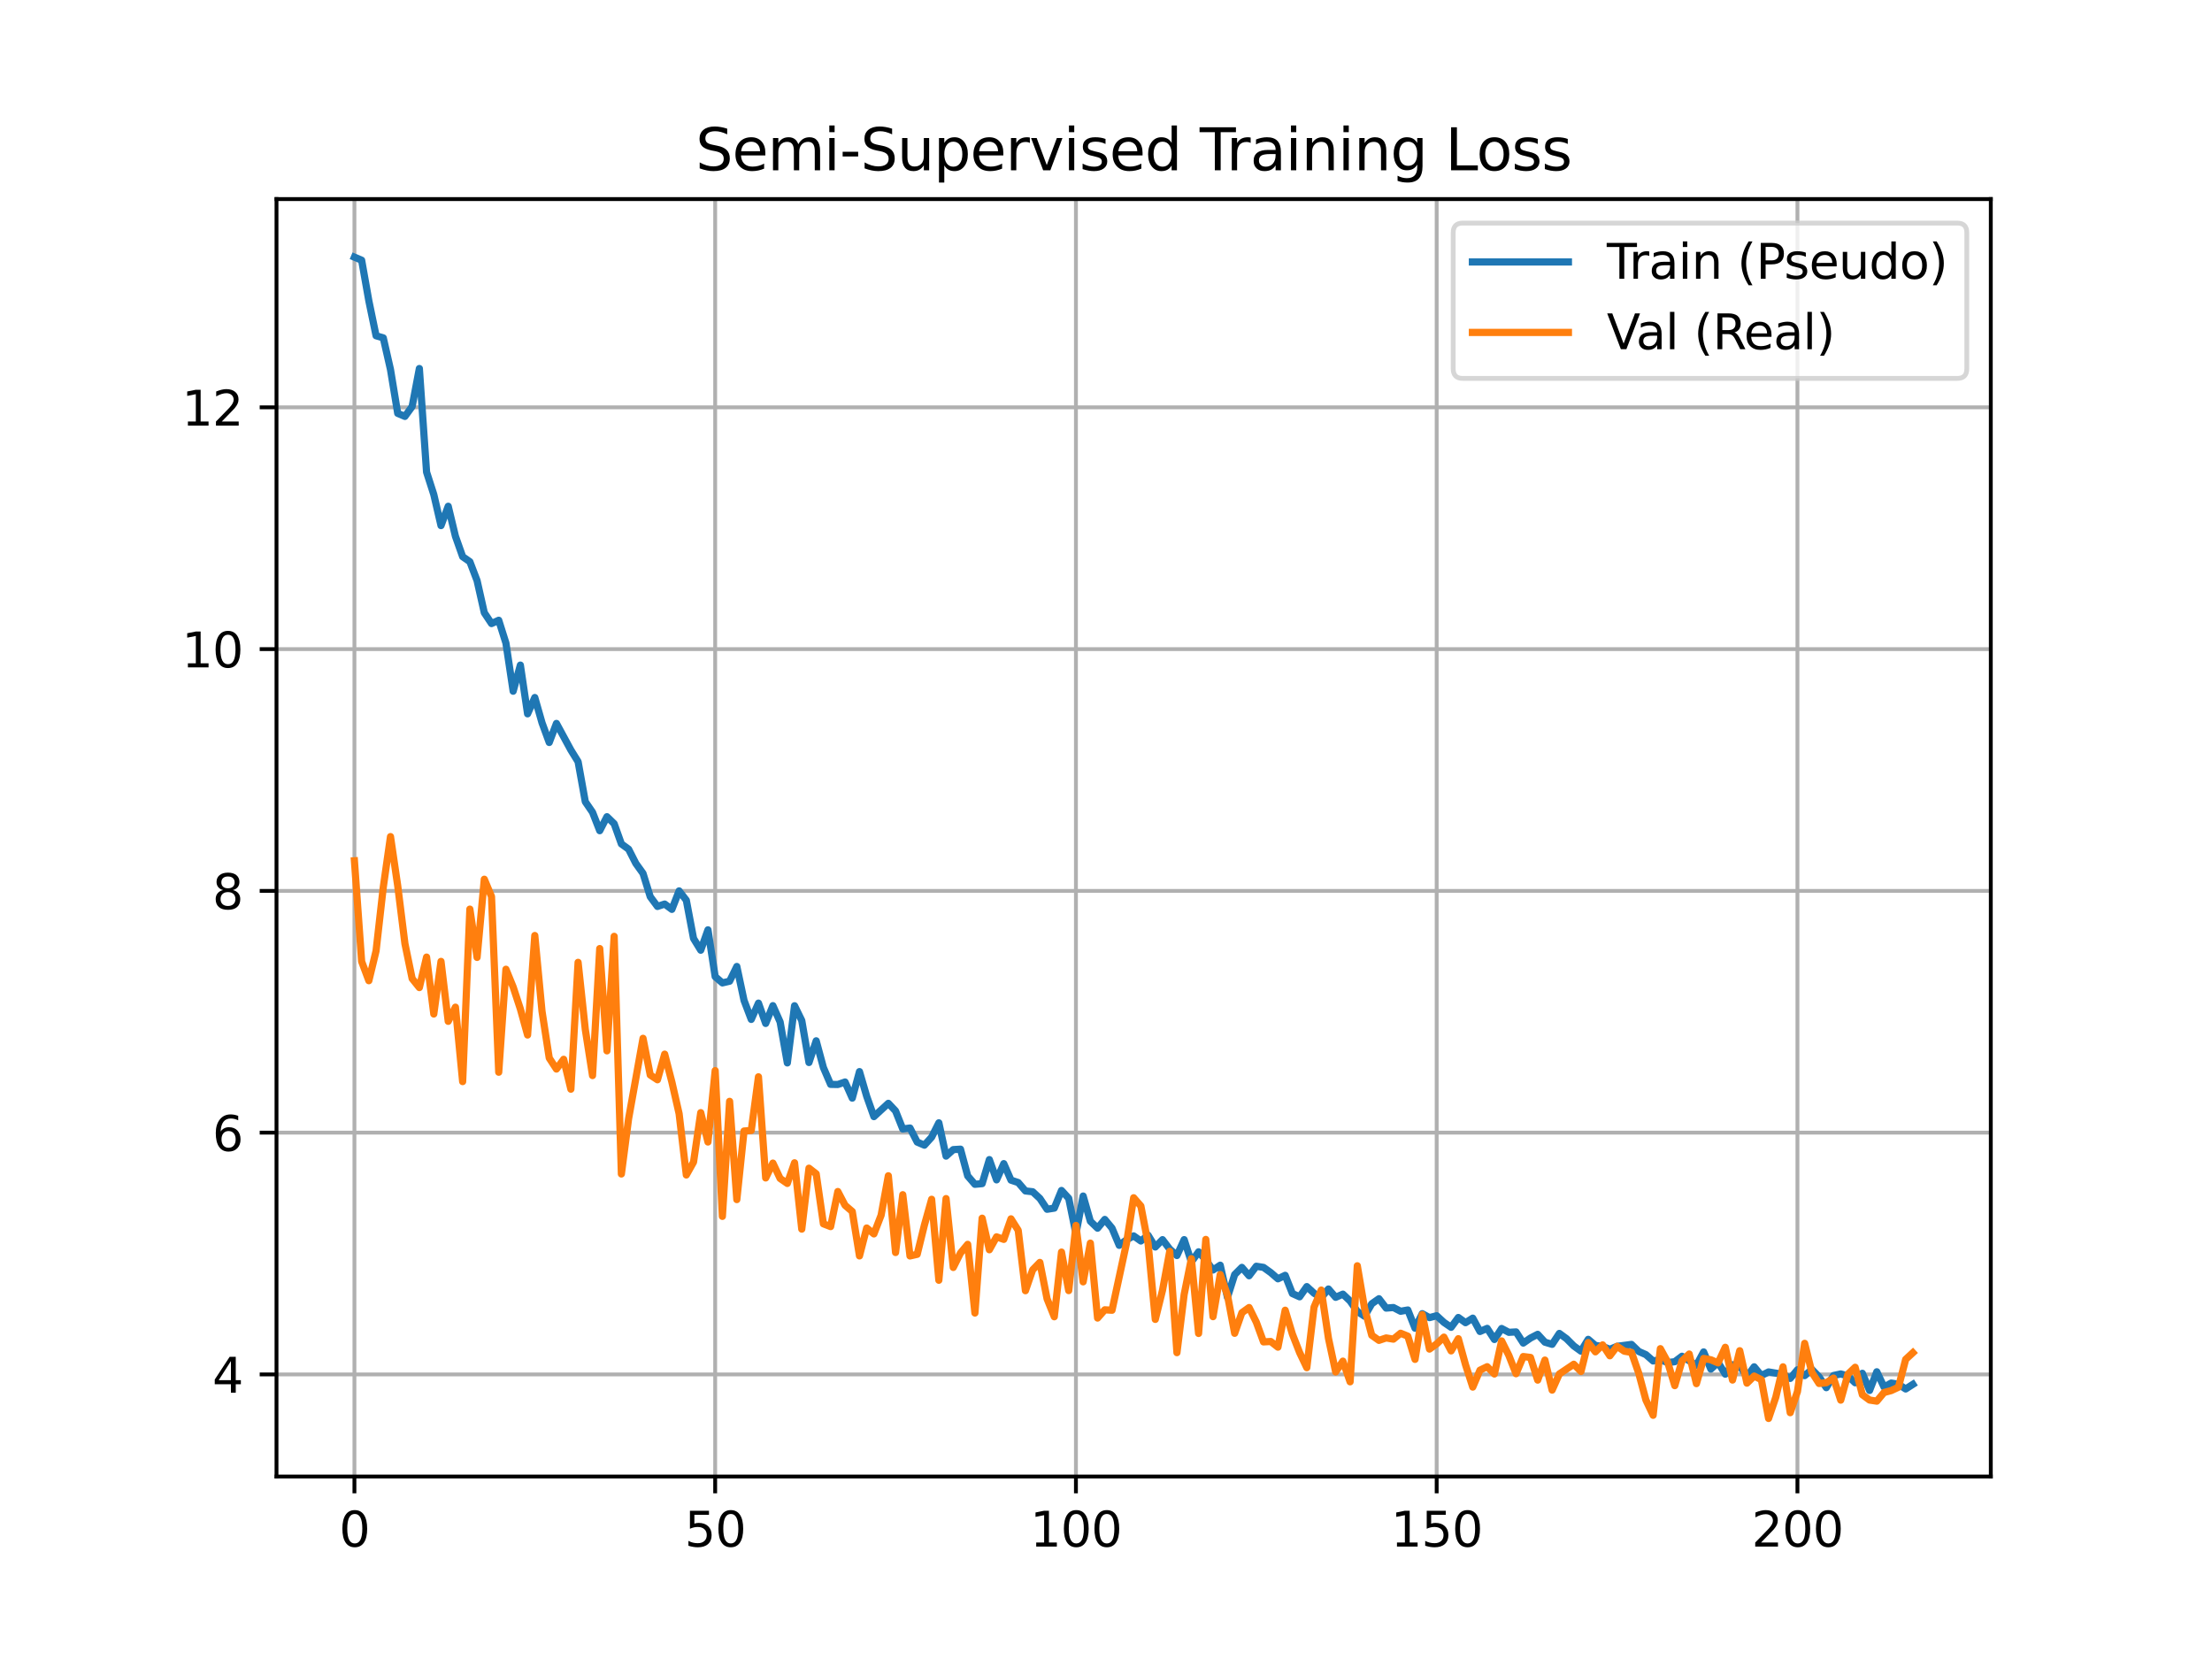 <?xml version="1.0" encoding="utf-8" standalone="no"?>
<!DOCTYPE svg PUBLIC "-//W3C//DTD SVG 1.1//EN"
  "http://www.w3.org/Graphics/SVG/1.1/DTD/svg11.dtd">
<svg xmlns:xlink="http://www.w3.org/1999/xlink" width="460.8pt" height="345.6pt" viewBox="0 0 460.8 345.6" xmlns="http://www.w3.org/2000/svg" version="1.1">
 <defs>
  <style type="text/css">*{stroke-linejoin: round; stroke-linecap: butt}</style>
 </defs>
 <g id="figure_1">
  <g id="patch_1">
   <path d="M 0 345.6 
L 460.8 345.6 
L 460.8 0 
L 0 0 
z
" style="fill: #ffffff"/>
  </g>
  <g id="axes_1">
   <g id="patch_2">
    <path d="M 57.6 307.584 
L 414.72 307.584 
L 414.72 41.472 
L 57.6 41.472 
z
" style="fill: #ffffff"/>
   </g>
   <g id="matplotlib.axis_1">
    <g id="xtick_1">
     <g id="line2d_1">
      <path d="M 73.833 307.584 
L 73.833 41.472 
" clip-path="url(#p003008aea6)" style="fill: none; stroke: #b0b0b0; stroke-width: 0.8; stroke-linecap: square"/>
     </g>
     <g id="line2d_2">
      <defs>
       <path id="m040d3fab06" d="M 0 0 
L 0 3.5 
" style="stroke: #000000; stroke-width: 0.8"/>
      </defs>
      <g>
       <use xlink:href="#m040d3fab06" x="73.833" y="307.584" style="stroke: #000000; stroke-width: 0.8"/>
      </g>
     </g>
     <g id="text_1">
      <!-- 0 -->
      <g transform="translate(70.651 322.182) scale(0.1 -0.1)">
       <defs>
        <path id="DejaVuSans-30" d="M 2034 4250 
Q 1547 4250 1301 3770 
Q 1056 3291 1056 2328 
Q 1056 1369 1301 889 
Q 1547 409 2034 409 
Q 2525 409 2770 889 
Q 3016 1369 3016 2328 
Q 3016 3291 2770 3770 
Q 2525 4250 2034 4250 
z
M 2034 4750 
Q 2819 4750 3233 4129 
Q 3647 3509 3647 2328 
Q 3647 1150 3233 529 
Q 2819 -91 2034 -91 
Q 1250 -91 836 529 
Q 422 1150 422 2328 
Q 422 3509 836 4129 
Q 1250 4750 2034 4750 
z
" transform="scale(0.016)"/>
       </defs>
       <use xlink:href="#DejaVuSans-30"/>
      </g>
     </g>
    </g>
    <g id="xtick_2">
     <g id="line2d_3">
      <path d="M 148.984 307.584 
L 148.984 41.472 
" clip-path="url(#p003008aea6)" style="fill: none; stroke: #b0b0b0; stroke-width: 0.8; stroke-linecap: square"/>
     </g>
     <g id="line2d_4">
      <g>
       <use xlink:href="#m040d3fab06" x="148.984" y="307.584" style="stroke: #000000; stroke-width: 0.8"/>
      </g>
     </g>
     <g id="text_2">
      <!-- 50 -->
      <g transform="translate(142.622 322.182) scale(0.1 -0.1)">
       <defs>
        <path id="DejaVuSans-35" d="M 691 4666 
L 3169 4666 
L 3169 4134 
L 1269 4134 
L 1269 2991 
Q 1406 3038 1543 3061 
Q 1681 3084 1819 3084 
Q 2600 3084 3056 2656 
Q 3513 2228 3513 1497 
Q 3513 744 3044 326 
Q 2575 -91 1722 -91 
Q 1428 -91 1123 -41 
Q 819 9 494 109 
L 494 744 
Q 775 591 1075 516 
Q 1375 441 1709 441 
Q 2250 441 2565 725 
Q 2881 1009 2881 1497 
Q 2881 1984 2565 2268 
Q 2250 2553 1709 2553 
Q 1456 2553 1204 2497 
Q 953 2441 691 2322 
L 691 4666 
z
" transform="scale(0.016)"/>
       </defs>
       <use xlink:href="#DejaVuSans-35"/>
       <use xlink:href="#DejaVuSans-30" transform="translate(63.623 0)"/>
      </g>
     </g>
    </g>
    <g id="xtick_3">
     <g id="line2d_5">
      <path d="M 224.136 307.584 
L 224.136 41.472 
" clip-path="url(#p003008aea6)" style="fill: none; stroke: #b0b0b0; stroke-width: 0.8; stroke-linecap: square"/>
     </g>
     <g id="line2d_6">
      <g>
       <use xlink:href="#m040d3fab06" x="224.136" y="307.584" style="stroke: #000000; stroke-width: 0.8"/>
      </g>
     </g>
     <g id="text_3">
      <!-- 100 -->
      <g transform="translate(214.592 322.182) scale(0.1 -0.1)">
       <defs>
        <path id="DejaVuSans-31" d="M 794 531 
L 1825 531 
L 1825 4091 
L 703 3866 
L 703 4441 
L 1819 4666 
L 2450 4666 
L 2450 531 
L 3481 531 
L 3481 0 
L 794 0 
L 794 531 
z
" transform="scale(0.016)"/>
       </defs>
       <use xlink:href="#DejaVuSans-31"/>
       <use xlink:href="#DejaVuSans-30" transform="translate(63.623 0)"/>
       <use xlink:href="#DejaVuSans-30" transform="translate(127.246 0)"/>
      </g>
     </g>
    </g>
    <g id="xtick_4">
     <g id="line2d_7">
      <path d="M 299.287 307.584 
L 299.287 41.472 
" clip-path="url(#p003008aea6)" style="fill: none; stroke: #b0b0b0; stroke-width: 0.8; stroke-linecap: square"/>
     </g>
     <g id="line2d_8">
      <g>
       <use xlink:href="#m040d3fab06" x="299.287" y="307.584" style="stroke: #000000; stroke-width: 0.8"/>
      </g>
     </g>
     <g id="text_4">
      <!-- 150 -->
      <g transform="translate(289.744 322.182) scale(0.1 -0.1)">
       <use xlink:href="#DejaVuSans-31"/>
       <use xlink:href="#DejaVuSans-35" transform="translate(63.623 0)"/>
       <use xlink:href="#DejaVuSans-30" transform="translate(127.246 0)"/>
      </g>
     </g>
    </g>
    <g id="xtick_5">
     <g id="line2d_9">
      <path d="M 374.439 307.584 
L 374.439 41.472 
" clip-path="url(#p003008aea6)" style="fill: none; stroke: #b0b0b0; stroke-width: 0.8; stroke-linecap: square"/>
     </g>
     <g id="line2d_10">
      <g>
       <use xlink:href="#m040d3fab06" x="374.439" y="307.584" style="stroke: #000000; stroke-width: 0.8"/>
      </g>
     </g>
     <g id="text_5">
      <!-- 200 -->
      <g transform="translate(364.895 322.182) scale(0.1 -0.1)">
       <defs>
        <path id="DejaVuSans-32" d="M 1228 531 
L 3431 531 
L 3431 0 
L 469 0 
L 469 531 
Q 828 903 1448 1529 
Q 2069 2156 2228 2338 
Q 2531 2678 2651 2914 
Q 2772 3150 2772 3378 
Q 2772 3750 2511 3984 
Q 2250 4219 1831 4219 
Q 1534 4219 1204 4116 
Q 875 4013 500 3803 
L 500 4441 
Q 881 4594 1212 4672 
Q 1544 4750 1819 4750 
Q 2544 4750 2975 4387 
Q 3406 4025 3406 3419 
Q 3406 3131 3298 2873 
Q 3191 2616 2906 2266 
Q 2828 2175 2409 1742 
Q 1991 1309 1228 531 
z
" transform="scale(0.016)"/>
       </defs>
       <use xlink:href="#DejaVuSans-32"/>
       <use xlink:href="#DejaVuSans-30" transform="translate(63.623 0)"/>
       <use xlink:href="#DejaVuSans-30" transform="translate(127.246 0)"/>
      </g>
     </g>
    </g>
   </g>
   <g id="matplotlib.axis_2">
    <g id="ytick_1">
     <g id="line2d_11">
      <path d="M 57.6 286.318 
L 414.72 286.318 
" clip-path="url(#p003008aea6)" style="fill: none; stroke: #b0b0b0; stroke-width: 0.8; stroke-linecap: square"/>
     </g>
     <g id="line2d_12">
      <defs>
       <path id="m33e9b953de" d="M 0 0 
L -3.5 0 
" style="stroke: #000000; stroke-width: 0.8"/>
      </defs>
      <g>
       <use xlink:href="#m33e9b953de" x="57.6" y="286.318" style="stroke: #000000; stroke-width: 0.8"/>
      </g>
     </g>
     <g id="text_6">
      <!-- 4 -->
      <g transform="translate(44.237 290.117) scale(0.1 -0.1)">
       <defs>
        <path id="DejaVuSans-34" d="M 2419 4116 
L 825 1625 
L 2419 1625 
L 2419 4116 
z
M 2253 4666 
L 3047 4666 
L 3047 1625 
L 3713 1625 
L 3713 1100 
L 3047 1100 
L 3047 0 
L 2419 0 
L 2419 1100 
L 313 1100 
L 313 1709 
L 2253 4666 
z
" transform="scale(0.016)"/>
       </defs>
       <use xlink:href="#DejaVuSans-34"/>
      </g>
     </g>
    </g>
    <g id="ytick_2">
     <g id="line2d_13">
      <path d="M 57.6 235.953 
L 414.72 235.953 
" clip-path="url(#p003008aea6)" style="fill: none; stroke: #b0b0b0; stroke-width: 0.8; stroke-linecap: square"/>
     </g>
     <g id="line2d_14">
      <g>
       <use xlink:href="#m33e9b953de" x="57.6" y="235.953" style="stroke: #000000; stroke-width: 0.8"/>
      </g>
     </g>
     <g id="text_7">
      <!-- 6 -->
      <g transform="translate(44.237 239.753) scale(0.1 -0.1)">
       <defs>
        <path id="DejaVuSans-36" d="M 2113 2584 
Q 1688 2584 1439 2293 
Q 1191 2003 1191 1497 
Q 1191 994 1439 701 
Q 1688 409 2113 409 
Q 2538 409 2786 701 
Q 3034 994 3034 1497 
Q 3034 2003 2786 2293 
Q 2538 2584 2113 2584 
z
M 3366 4563 
L 3366 3988 
Q 3128 4100 2886 4159 
Q 2644 4219 2406 4219 
Q 1781 4219 1451 3797 
Q 1122 3375 1075 2522 
Q 1259 2794 1537 2939 
Q 1816 3084 2150 3084 
Q 2853 3084 3261 2657 
Q 3669 2231 3669 1497 
Q 3669 778 3244 343 
Q 2819 -91 2113 -91 
Q 1303 -91 875 529 
Q 447 1150 447 2328 
Q 447 3434 972 4092 
Q 1497 4750 2381 4750 
Q 2619 4750 2861 4703 
Q 3103 4656 3366 4563 
z
" transform="scale(0.016)"/>
       </defs>
       <use xlink:href="#DejaVuSans-36"/>
      </g>
     </g>
    </g>
    <g id="ytick_3">
     <g id="line2d_15">
      <path d="M 57.6 185.589 
L 414.72 185.589 
" clip-path="url(#p003008aea6)" style="fill: none; stroke: #b0b0b0; stroke-width: 0.8; stroke-linecap: square"/>
     </g>
     <g id="line2d_16">
      <g>
       <use xlink:href="#m33e9b953de" x="57.6" y="185.589" style="stroke: #000000; stroke-width: 0.8"/>
      </g>
     </g>
     <g id="text_8">
      <!-- 8 -->
      <g transform="translate(44.237 189.388) scale(0.1 -0.1)">
       <defs>
        <path id="DejaVuSans-38" d="M 2034 2216 
Q 1584 2216 1326 1975 
Q 1069 1734 1069 1313 
Q 1069 891 1326 650 
Q 1584 409 2034 409 
Q 2484 409 2743 651 
Q 3003 894 3003 1313 
Q 3003 1734 2745 1975 
Q 2488 2216 2034 2216 
z
M 1403 2484 
Q 997 2584 770 2862 
Q 544 3141 544 3541 
Q 544 4100 942 4425 
Q 1341 4750 2034 4750 
Q 2731 4750 3128 4425 
Q 3525 4100 3525 3541 
Q 3525 3141 3298 2862 
Q 3072 2584 2669 2484 
Q 3125 2378 3379 2068 
Q 3634 1759 3634 1313 
Q 3634 634 3220 271 
Q 2806 -91 2034 -91 
Q 1263 -91 848 271 
Q 434 634 434 1313 
Q 434 1759 690 2068 
Q 947 2378 1403 2484 
z
M 1172 3481 
Q 1172 3119 1398 2916 
Q 1625 2713 2034 2713 
Q 2441 2713 2670 2916 
Q 2900 3119 2900 3481 
Q 2900 3844 2670 4047 
Q 2441 4250 2034 4250 
Q 1625 4250 1398 4047 
Q 1172 3844 1172 3481 
z
" transform="scale(0.016)"/>
       </defs>
       <use xlink:href="#DejaVuSans-38"/>
      </g>
     </g>
    </g>
    <g id="ytick_4">
     <g id="line2d_17">
      <path d="M 57.6 135.225 
L 414.72 135.225 
" clip-path="url(#p003008aea6)" style="fill: none; stroke: #b0b0b0; stroke-width: 0.8; stroke-linecap: square"/>
     </g>
     <g id="line2d_18">
      <g>
       <use xlink:href="#m33e9b953de" x="57.6" y="135.225" style="stroke: #000000; stroke-width: 0.8"/>
      </g>
     </g>
     <g id="text_9">
      <!-- 10 -->
      <g transform="translate(37.875 139.024) scale(0.1 -0.1)">
       <use xlink:href="#DejaVuSans-31"/>
       <use xlink:href="#DejaVuSans-30" transform="translate(63.623 0)"/>
      </g>
     </g>
    </g>
    <g id="ytick_5">
     <g id="line2d_19">
      <path d="M 57.6 84.86 
L 414.72 84.86 
" clip-path="url(#p003008aea6)" style="fill: none; stroke: #b0b0b0; stroke-width: 0.8; stroke-linecap: square"/>
     </g>
     <g id="line2d_20">
      <g>
       <use xlink:href="#m33e9b953de" x="57.6" y="84.86" style="stroke: #000000; stroke-width: 0.8"/>
      </g>
     </g>
     <g id="text_10">
      <!-- 12 -->
      <g transform="translate(37.875 88.66) scale(0.1 -0.1)">
       <use xlink:href="#DejaVuSans-31"/>
       <use xlink:href="#DejaVuSans-32" transform="translate(63.623 0)"/>
      </g>
     </g>
    </g>
   </g>
   <g id="line2d_21">
    <path d="M 73.833 53.568 
L 75.336 54.208 
L 76.839 62.684 
L 78.342 69.944 
L 79.845 70.388 
L 81.348 76.987 
L 82.851 86.11 
L 84.354 86.745 
L 85.857 84.681 
L 87.36 76.771 
L 88.863 98.343 
L 90.366 103.02 
L 91.869 109.493 
L 93.372 105.462 
L 94.875 111.718 
L 96.378 115.965 
L 97.881 117.015 
L 99.384 120.958 
L 100.887 127.638 
L 102.39 129.899 
L 103.893 129.213 
L 105.396 133.976 
L 106.899 143.991 
L 108.402 138.55 
L 109.905 148.704 
L 111.408 145.307 
L 112.912 150.573 
L 114.415 154.669 
L 115.918 150.704 
L 118.924 156.248 
L 120.427 158.677 
L 121.93 167.019 
L 123.433 169.212 
L 124.936 173.05 
L 126.439 170.136 
L 127.942 171.596 
L 129.445 175.802 
L 130.948 176.898 
L 132.451 179.856 
L 133.954 181.953 
L 135.457 186.802 
L 136.96 188.828 
L 138.463 188.331 
L 139.966 189.437 
L 141.469 185.591 
L 142.972 187.539 
L 144.475 195.499 
L 145.978 197.945 
L 147.481 193.7 
L 148.984 203.457 
L 150.487 204.754 
L 151.99 204.402 
L 153.493 201.335 
L 154.996 208.41 
L 156.499 212.359 
L 158.002 208.969 
L 159.505 213.203 
L 161.008 209.5 
L 162.512 212.89 
L 164.015 221.425 
L 165.518 209.517 
L 167.021 212.6 
L 168.524 221.341 
L 170.027 216.82 
L 171.53 222.396 
L 173.033 225.893 
L 174.536 225.923 
L 176.039 225.401 
L 177.542 228.761 
L 179.045 223.234 
L 180.548 228.379 
L 182.051 232.611 
L 185.057 229.841 
L 186.56 231.433 
L 188.063 235.194 
L 189.566 234.987 
L 191.069 237.918 
L 192.572 238.559 
L 194.075 236.893 
L 195.578 233.904 
L 197.081 240.839 
L 198.584 239.486 
L 200.087 239.393 
L 201.59 244.97 
L 203.093 246.712 
L 204.596 246.571 
L 206.099 241.567 
L 207.602 245.787 
L 209.105 242.407 
L 210.608 245.846 
L 212.112 246.344 
L 213.615 248.092 
L 215.118 248.262 
L 216.621 249.651 
L 218.124 251.912 
L 219.627 251.674 
L 221.13 247.997 
L 222.633 249.635 
L 224.136 257.017 
L 225.639 249.156 
L 227.142 254.408 
L 228.645 255.852 
L 230.148 254.031 
L 231.651 255.845 
L 233.154 259.425 
L 234.657 258.281 
L 236.16 257.46 
L 237.663 258.522 
L 239.166 257.319 
L 240.669 259.771 
L 242.172 258.244 
L 243.675 260.219 
L 245.178 261.549 
L 246.681 258.239 
L 248.184 262.884 
L 249.687 260.778 
L 251.19 262.502 
L 252.693 264.566 
L 254.196 263.563 
L 255.699 270.269 
L 257.202 265.52 
L 258.705 264.018 
L 260.208 265.766 
L 261.712 263.784 
L 263.215 264.022 
L 264.718 265.102 
L 266.221 266.401 
L 267.724 265.674 
L 269.227 269.47 
L 270.73 270.149 
L 272.233 268.022 
L 273.736 269.403 
L 275.239 270.318 
L 276.742 268.523 
L 278.245 270.255 
L 279.748 269.594 
L 281.251 271.026 
L 282.754 273.188 
L 284.257 274.191 
L 285.76 271.602 
L 287.263 270.547 
L 288.766 272.501 
L 290.269 272.382 
L 291.772 273.16 
L 293.275 272.893 
L 294.778 276.691 
L 296.281 273.663 
L 297.784 274.484 
L 299.287 274.091 
L 300.79 275.475 
L 302.293 276.503 
L 303.796 274.455 
L 305.299 275.543 
L 306.802 274.596 
L 308.305 277.372 
L 309.808 276.723 
L 311.312 279.039 
L 312.815 276.75 
L 314.318 277.548 
L 315.821 277.462 
L 317.324 279.784 
L 318.827 278.74 
L 320.33 277.966 
L 321.833 279.601 
L 323.336 280.049 
L 324.839 277.776 
L 326.342 278.879 
L 327.845 280.383 
L 329.348 281.47 
L 330.851 279.011 
L 332.354 280.28 
L 333.857 280.49 
L 335.36 281.087 
L 336.863 280.466 
L 339.869 280.066 
L 341.372 281.529 
L 342.875 282.194 
L 344.378 283.516 
L 345.881 283.231 
L 347.384 283.857 
L 348.887 283.668 
L 350.39 282.531 
L 353.396 284.419 
L 354.899 281.632 
L 356.402 285.207 
L 357.905 283.823 
L 359.408 286.261 
L 360.912 284.301 
L 362.415 284.506 
L 363.918 286.774 
L 365.421 284.732 
L 366.924 286.55 
L 368.427 285.8 
L 371.433 286.299 
L 372.936 287.147 
L 374.439 285.354 
L 375.942 286.567 
L 377.445 285.28 
L 378.948 286.818 
L 380.451 289.074 
L 381.954 286.544 
L 383.457 286.219 
L 384.96 286.636 
L 386.463 288.055 
L 387.966 286.084 
L 389.469 289.658 
L 390.972 285.766 
L 392.475 288.943 
L 393.978 288.114 
L 395.481 288.359 
L 396.984 289.347 
L 398.487 288.382 
L 398.487 288.382 
" clip-path="url(#p003008aea6)" style="fill: none; stroke: #1f77b4; stroke-width: 1.5; stroke-linecap: square"/>
   </g>
   <g id="line2d_22">
    <path d="M 73.833 179.317 
L 75.336 200.293 
L 76.839 204.299 
L 78.342 198.082 
L 79.845 184.799 
L 81.348 174.278 
L 82.851 184.524 
L 84.354 196.582 
L 85.857 203.857 
L 87.36 205.729 
L 88.863 199.38 
L 90.366 211.238 
L 91.869 200.278 
L 93.372 212.762 
L 94.875 209.814 
L 96.378 225.318 
L 97.881 189.388 
L 99.384 199.445 
L 100.887 183.159 
L 102.39 186.761 
L 103.893 223.364 
L 105.396 201.914 
L 106.899 205.605 
L 108.402 210.185 
L 109.905 215.611 
L 111.408 194.885 
L 112.912 210.672 
L 114.415 220.401 
L 115.918 222.703 
L 117.421 220.671 
L 118.924 226.898 
L 120.427 200.471 
L 121.93 214.465 
L 123.433 224.059 
L 124.936 197.605 
L 126.439 218.912 
L 127.942 195.057 
L 129.445 244.562 
L 130.948 233.05 
L 133.954 216.301 
L 135.457 223.938 
L 136.96 224.934 
L 138.463 219.599 
L 139.966 225.42 
L 141.469 232.001 
L 142.972 244.768 
L 144.475 242.08 
L 145.978 231.787 
L 147.481 237.9 
L 148.984 223.022 
L 150.487 253.394 
L 151.99 229.427 
L 153.493 249.896 
L 154.996 235.613 
L 156.499 235.502 
L 158.002 224.318 
L 159.505 245.388 
L 161.008 242.293 
L 162.512 245.495 
L 164.015 246.532 
L 165.518 242.231 
L 167.021 256.05 
L 168.524 243.355 
L 170.027 244.531 
L 171.53 254.945 
L 173.033 255.526 
L 174.536 248.215 
L 176.039 251.086 
L 177.542 252.377 
L 179.045 261.632 
L 180.548 255.815 
L 182.051 257.047 
L 183.554 253.152 
L 185.057 244.934 
L 186.56 260.921 
L 188.063 248.88 
L 189.566 261.64 
L 191.069 261.296 
L 192.572 255.201 
L 194.075 249.832 
L 195.578 266.7 
L 197.081 249.688 
L 198.584 264.034 
L 200.087 261.024 
L 201.59 259.219 
L 203.093 273.529 
L 204.596 253.772 
L 206.099 260.35 
L 207.602 257.657 
L 209.105 258.185 
L 210.608 253.907 
L 212.112 256.296 
L 213.615 268.879 
L 215.118 264.534 
L 216.621 262.986 
L 218.124 270.571 
L 219.627 274.304 
L 221.13 260.831 
L 222.633 268.858 
L 224.136 255.279 
L 225.639 267.032 
L 227.142 258.967 
L 228.645 274.574 
L 230.148 272.856 
L 231.651 272.95 
L 234.657 259.046 
L 236.16 249.513 
L 237.663 251.235 
L 239.166 259.011 
L 240.669 274.854 
L 242.172 268.784 
L 243.675 260.678 
L 245.178 281.786 
L 246.681 269.661 
L 248.184 262.208 
L 249.687 277.782 
L 251.19 258.193 
L 252.693 274.285 
L 254.196 265.511 
L 255.699 269.8 
L 257.202 277.753 
L 258.705 273.466 
L 260.208 272.381 
L 261.712 275.438 
L 263.215 279.543 
L 264.718 279.455 
L 266.221 280.639 
L 267.724 272.943 
L 269.227 277.912 
L 270.73 281.758 
L 272.233 284.915 
L 273.736 272.308 
L 275.239 268.748 
L 276.742 278.791 
L 278.245 285.805 
L 279.748 283.55 
L 281.251 287.856 
L 282.754 263.683 
L 284.257 272.503 
L 285.76 278.162 
L 287.263 279.223 
L 288.766 278.717 
L 290.269 278.971 
L 291.772 277.737 
L 293.275 278.349 
L 294.778 283.183 
L 296.281 273.853 
L 297.784 281.039 
L 299.287 279.958 
L 300.79 278.547 
L 302.293 281.417 
L 303.796 278.875 
L 305.299 284.311 
L 306.802 288.957 
L 308.305 285.435 
L 309.808 284.707 
L 311.312 286.227 
L 312.815 279.34 
L 314.318 282.352 
L 315.821 286.172 
L 317.324 282.59 
L 318.827 282.78 
L 320.33 287.501 
L 321.833 283.329 
L 323.336 289.584 
L 324.839 286.218 
L 327.845 284.197 
L 329.348 285.706 
L 330.851 279.685 
L 332.354 281.613 
L 333.857 280.164 
L 335.36 282.436 
L 336.863 280.457 
L 338.366 281.476 
L 339.869 281.729 
L 341.372 286.048 
L 342.875 291.649 
L 344.378 294.83 
L 345.881 280.951 
L 347.384 283.689 
L 348.887 288.655 
L 350.39 283.509 
L 351.893 282.068 
L 353.396 288.24 
L 354.899 282.994 
L 356.402 283.264 
L 357.905 283.915 
L 359.408 280.667 
L 360.912 287.49 
L 362.415 281.378 
L 363.918 288.135 
L 365.421 286.66 
L 366.924 287.409 
L 368.427 295.488 
L 369.93 291.064 
L 371.433 284.734 
L 372.936 294.289 
L 374.439 289.895 
L 375.942 279.841 
L 377.445 285.883 
L 378.948 288.205 
L 380.451 288.044 
L 381.954 287.079 
L 383.457 291.675 
L 384.96 286.262 
L 386.463 284.828 
L 387.966 290.549 
L 389.469 291.656 
L 390.972 291.887 
L 392.475 290.084 
L 393.978 289.683 
L 395.481 288.982 
L 396.984 283.184 
L 398.487 281.795 
L 398.487 281.795 
" clip-path="url(#p003008aea6)" style="fill: none; stroke: #ff7f0e; stroke-width: 1.5; stroke-linecap: square"/>
   </g>
   <g id="patch_3">
    <path d="M 57.6 307.584 
L 57.6 41.472 
" style="fill: none; stroke: #000000; stroke-width: 0.8; stroke-linejoin: miter; stroke-linecap: square"/>
   </g>
   <g id="patch_4">
    <path d="M 414.72 307.584 
L 414.72 41.472 
" style="fill: none; stroke: #000000; stroke-width: 0.8; stroke-linejoin: miter; stroke-linecap: square"/>
   </g>
   <g id="patch_5">
    <path d="M 57.6 307.584 
L 414.72 307.584 
" style="fill: none; stroke: #000000; stroke-width: 0.8; stroke-linejoin: miter; stroke-linecap: square"/>
   </g>
   <g id="patch_6">
    <path d="M 57.6 41.472 
L 414.72 41.472 
" style="fill: none; stroke: #000000; stroke-width: 0.8; stroke-linejoin: miter; stroke-linecap: square"/>
   </g>
   <g id="text_11">
    <!-- Semi-Supervised Training Loss -->
    <g transform="translate(144.914 35.472) scale(0.12 -0.12)">
     <defs>
      <path id="DejaVuSans-53" d="M 3425 4513 
L 3425 3897 
Q 3066 4069 2747 4153 
Q 2428 4238 2131 4238 
Q 1616 4238 1336 4038 
Q 1056 3838 1056 3469 
Q 1056 3159 1242 3001 
Q 1428 2844 1947 2747 
L 2328 2669 
Q 3034 2534 3370 2195 
Q 3706 1856 3706 1288 
Q 3706 609 3251 259 
Q 2797 -91 1919 -91 
Q 1588 -91 1214 -16 
Q 841 59 441 206 
L 441 856 
Q 825 641 1194 531 
Q 1563 422 1919 422 
Q 2459 422 2753 634 
Q 3047 847 3047 1241 
Q 3047 1584 2836 1778 
Q 2625 1972 2144 2069 
L 1759 2144 
Q 1053 2284 737 2584 
Q 422 2884 422 3419 
Q 422 4038 858 4394 
Q 1294 4750 2059 4750 
Q 2388 4750 2728 4690 
Q 3069 4631 3425 4513 
z
" transform="scale(0.016)"/>
      <path id="DejaVuSans-65" d="M 3597 1894 
L 3597 1613 
L 953 1613 
Q 991 1019 1311 708 
Q 1631 397 2203 397 
Q 2534 397 2845 478 
Q 3156 559 3463 722 
L 3463 178 
Q 3153 47 2828 -22 
Q 2503 -91 2169 -91 
Q 1331 -91 842 396 
Q 353 884 353 1716 
Q 353 2575 817 3079 
Q 1281 3584 2069 3584 
Q 2775 3584 3186 3129 
Q 3597 2675 3597 1894 
z
M 3022 2063 
Q 3016 2534 2758 2815 
Q 2500 3097 2075 3097 
Q 1594 3097 1305 2825 
Q 1016 2553 972 2059 
L 3022 2063 
z
" transform="scale(0.016)"/>
      <path id="DejaVuSans-6d" d="M 3328 2828 
Q 3544 3216 3844 3400 
Q 4144 3584 4550 3584 
Q 5097 3584 5394 3201 
Q 5691 2819 5691 2113 
L 5691 0 
L 5113 0 
L 5113 2094 
Q 5113 2597 4934 2840 
Q 4756 3084 4391 3084 
Q 3944 3084 3684 2787 
Q 3425 2491 3425 1978 
L 3425 0 
L 2847 0 
L 2847 2094 
Q 2847 2600 2669 2842 
Q 2491 3084 2119 3084 
Q 1678 3084 1418 2786 
Q 1159 2488 1159 1978 
L 1159 0 
L 581 0 
L 581 3500 
L 1159 3500 
L 1159 2956 
Q 1356 3278 1631 3431 
Q 1906 3584 2284 3584 
Q 2666 3584 2933 3390 
Q 3200 3197 3328 2828 
z
" transform="scale(0.016)"/>
      <path id="DejaVuSans-69" d="M 603 3500 
L 1178 3500 
L 1178 0 
L 603 0 
L 603 3500 
z
M 603 4863 
L 1178 4863 
L 1178 4134 
L 603 4134 
L 603 4863 
z
" transform="scale(0.016)"/>
      <path id="DejaVuSans-2d" d="M 313 2009 
L 1997 2009 
L 1997 1497 
L 313 1497 
L 313 2009 
z
" transform="scale(0.016)"/>
      <path id="DejaVuSans-75" d="M 544 1381 
L 544 3500 
L 1119 3500 
L 1119 1403 
Q 1119 906 1312 657 
Q 1506 409 1894 409 
Q 2359 409 2629 706 
Q 2900 1003 2900 1516 
L 2900 3500 
L 3475 3500 
L 3475 0 
L 2900 0 
L 2900 538 
Q 2691 219 2414 64 
Q 2138 -91 1772 -91 
Q 1169 -91 856 284 
Q 544 659 544 1381 
z
M 1991 3584 
L 1991 3584 
z
" transform="scale(0.016)"/>
      <path id="DejaVuSans-70" d="M 1159 525 
L 1159 -1331 
L 581 -1331 
L 581 3500 
L 1159 3500 
L 1159 2969 
Q 1341 3281 1617 3432 
Q 1894 3584 2278 3584 
Q 2916 3584 3314 3078 
Q 3713 2572 3713 1747 
Q 3713 922 3314 415 
Q 2916 -91 2278 -91 
Q 1894 -91 1617 61 
Q 1341 213 1159 525 
z
M 3116 1747 
Q 3116 2381 2855 2742 
Q 2594 3103 2138 3103 
Q 1681 3103 1420 2742 
Q 1159 2381 1159 1747 
Q 1159 1113 1420 752 
Q 1681 391 2138 391 
Q 2594 391 2855 752 
Q 3116 1113 3116 1747 
z
" transform="scale(0.016)"/>
      <path id="DejaVuSans-72" d="M 2631 2963 
Q 2534 3019 2420 3045 
Q 2306 3072 2169 3072 
Q 1681 3072 1420 2755 
Q 1159 2438 1159 1844 
L 1159 0 
L 581 0 
L 581 3500 
L 1159 3500 
L 1159 2956 
Q 1341 3275 1631 3429 
Q 1922 3584 2338 3584 
Q 2397 3584 2469 3576 
Q 2541 3569 2628 3553 
L 2631 2963 
z
" transform="scale(0.016)"/>
      <path id="DejaVuSans-76" d="M 191 3500 
L 800 3500 
L 1894 563 
L 2988 3500 
L 3597 3500 
L 2284 0 
L 1503 0 
L 191 3500 
z
" transform="scale(0.016)"/>
      <path id="DejaVuSans-73" d="M 2834 3397 
L 2834 2853 
Q 2591 2978 2328 3040 
Q 2066 3103 1784 3103 
Q 1356 3103 1142 2972 
Q 928 2841 928 2578 
Q 928 2378 1081 2264 
Q 1234 2150 1697 2047 
L 1894 2003 
Q 2506 1872 2764 1633 
Q 3022 1394 3022 966 
Q 3022 478 2636 193 
Q 2250 -91 1575 -91 
Q 1294 -91 989 -36 
Q 684 19 347 128 
L 347 722 
Q 666 556 975 473 
Q 1284 391 1588 391 
Q 1994 391 2212 530 
Q 2431 669 2431 922 
Q 2431 1156 2273 1281 
Q 2116 1406 1581 1522 
L 1381 1569 
Q 847 1681 609 1914 
Q 372 2147 372 2553 
Q 372 3047 722 3315 
Q 1072 3584 1716 3584 
Q 2034 3584 2315 3537 
Q 2597 3491 2834 3397 
z
" transform="scale(0.016)"/>
      <path id="DejaVuSans-64" d="M 2906 2969 
L 2906 4863 
L 3481 4863 
L 3481 0 
L 2906 0 
L 2906 525 
Q 2725 213 2448 61 
Q 2172 -91 1784 -91 
Q 1150 -91 751 415 
Q 353 922 353 1747 
Q 353 2572 751 3078 
Q 1150 3584 1784 3584 
Q 2172 3584 2448 3432 
Q 2725 3281 2906 2969 
z
M 947 1747 
Q 947 1113 1208 752 
Q 1469 391 1925 391 
Q 2381 391 2643 752 
Q 2906 1113 2906 1747 
Q 2906 2381 2643 2742 
Q 2381 3103 1925 3103 
Q 1469 3103 1208 2742 
Q 947 2381 947 1747 
z
" transform="scale(0.016)"/>
      <path id="DejaVuSans-20" transform="scale(0.016)"/>
      <path id="DejaVuSans-54" d="M -19 4666 
L 3928 4666 
L 3928 4134 
L 2272 4134 
L 2272 0 
L 1638 0 
L 1638 4134 
L -19 4134 
L -19 4666 
z
" transform="scale(0.016)"/>
      <path id="DejaVuSans-61" d="M 2194 1759 
Q 1497 1759 1228 1600 
Q 959 1441 959 1056 
Q 959 750 1161 570 
Q 1363 391 1709 391 
Q 2188 391 2477 730 
Q 2766 1069 2766 1631 
L 2766 1759 
L 2194 1759 
z
M 3341 1997 
L 3341 0 
L 2766 0 
L 2766 531 
Q 2569 213 2275 61 
Q 1981 -91 1556 -91 
Q 1019 -91 701 211 
Q 384 513 384 1019 
Q 384 1609 779 1909 
Q 1175 2209 1959 2209 
L 2766 2209 
L 2766 2266 
Q 2766 2663 2505 2880 
Q 2244 3097 1772 3097 
Q 1472 3097 1187 3025 
Q 903 2953 641 2809 
L 641 3341 
Q 956 3463 1253 3523 
Q 1550 3584 1831 3584 
Q 2591 3584 2966 3190 
Q 3341 2797 3341 1997 
z
" transform="scale(0.016)"/>
      <path id="DejaVuSans-6e" d="M 3513 2113 
L 3513 0 
L 2938 0 
L 2938 2094 
Q 2938 2591 2744 2837 
Q 2550 3084 2163 3084 
Q 1697 3084 1428 2787 
Q 1159 2491 1159 1978 
L 1159 0 
L 581 0 
L 581 3500 
L 1159 3500 
L 1159 2956 
Q 1366 3272 1645 3428 
Q 1925 3584 2291 3584 
Q 2894 3584 3203 3211 
Q 3513 2838 3513 2113 
z
" transform="scale(0.016)"/>
      <path id="DejaVuSans-67" d="M 2906 1791 
Q 2906 2416 2648 2759 
Q 2391 3103 1925 3103 
Q 1463 3103 1205 2759 
Q 947 2416 947 1791 
Q 947 1169 1205 825 
Q 1463 481 1925 481 
Q 2391 481 2648 825 
Q 2906 1169 2906 1791 
z
M 3481 434 
Q 3481 -459 3084 -895 
Q 2688 -1331 1869 -1331 
Q 1566 -1331 1297 -1286 
Q 1028 -1241 775 -1147 
L 775 -588 
Q 1028 -725 1275 -790 
Q 1522 -856 1778 -856 
Q 2344 -856 2625 -561 
Q 2906 -266 2906 331 
L 2906 616 
Q 2728 306 2450 153 
Q 2172 0 1784 0 
Q 1141 0 747 490 
Q 353 981 353 1791 
Q 353 2603 747 3093 
Q 1141 3584 1784 3584 
Q 2172 3584 2450 3431 
Q 2728 3278 2906 2969 
L 2906 3500 
L 3481 3500 
L 3481 434 
z
" transform="scale(0.016)"/>
      <path id="DejaVuSans-4c" d="M 628 4666 
L 1259 4666 
L 1259 531 
L 3531 531 
L 3531 0 
L 628 0 
L 628 4666 
z
" transform="scale(0.016)"/>
      <path id="DejaVuSans-6f" d="M 1959 3097 
Q 1497 3097 1228 2736 
Q 959 2375 959 1747 
Q 959 1119 1226 758 
Q 1494 397 1959 397 
Q 2419 397 2687 759 
Q 2956 1122 2956 1747 
Q 2956 2369 2687 2733 
Q 2419 3097 1959 3097 
z
M 1959 3584 
Q 2709 3584 3137 3096 
Q 3566 2609 3566 1747 
Q 3566 888 3137 398 
Q 2709 -91 1959 -91 
Q 1206 -91 779 398 
Q 353 888 353 1747 
Q 353 2609 779 3096 
Q 1206 3584 1959 3584 
z
" transform="scale(0.016)"/>
     </defs>
     <use xlink:href="#DejaVuSans-53"/>
     <use xlink:href="#DejaVuSans-65" transform="translate(63.477 0)"/>
     <use xlink:href="#DejaVuSans-6d" transform="translate(125 0)"/>
     <use xlink:href="#DejaVuSans-69" transform="translate(222.412 0)"/>
     <use xlink:href="#DejaVuSans-2d" transform="translate(250.195 0)"/>
     <use xlink:href="#DejaVuSans-53" transform="translate(286.279 0)"/>
     <use xlink:href="#DejaVuSans-75" transform="translate(349.756 0)"/>
     <use xlink:href="#DejaVuSans-70" transform="translate(413.135 0)"/>
     <use xlink:href="#DejaVuSans-65" transform="translate(476.611 0)"/>
     <use xlink:href="#DejaVuSans-72" transform="translate(538.135 0)"/>
     <use xlink:href="#DejaVuSans-76" transform="translate(579.248 0)"/>
     <use xlink:href="#DejaVuSans-69" transform="translate(638.428 0)"/>
     <use xlink:href="#DejaVuSans-73" transform="translate(666.211 0)"/>
     <use xlink:href="#DejaVuSans-65" transform="translate(718.311 0)"/>
     <use xlink:href="#DejaVuSans-64" transform="translate(779.834 0)"/>
     <use xlink:href="#DejaVuSans-20" transform="translate(843.311 0)"/>
     <use xlink:href="#DejaVuSans-54" transform="translate(875.098 0)"/>
     <use xlink:href="#DejaVuSans-72" transform="translate(921.432 0)"/>
     <use xlink:href="#DejaVuSans-61" transform="translate(962.545 0)"/>
     <use xlink:href="#DejaVuSans-69" transform="translate(1023.824 0)"/>
     <use xlink:href="#DejaVuSans-6e" transform="translate(1051.607 0)"/>
     <use xlink:href="#DejaVuSans-69" transform="translate(1114.986 0)"/>
     <use xlink:href="#DejaVuSans-6e" transform="translate(1142.77 0)"/>
     <use xlink:href="#DejaVuSans-67" transform="translate(1206.148 0)"/>
     <use xlink:href="#DejaVuSans-20" transform="translate(1269.625 0)"/>
     <use xlink:href="#DejaVuSans-4c" transform="translate(1301.412 0)"/>
     <use xlink:href="#DejaVuSans-6f" transform="translate(1355.375 0)"/>
     <use xlink:href="#DejaVuSans-73" transform="translate(1416.557 0)"/>
     <use xlink:href="#DejaVuSans-73" transform="translate(1468.656 0)"/>
    </g>
   </g>
   <g id="legend_1">
    <g id="patch_7">
     <path d="M 304.729 78.828 
L 407.72 78.828 
Q 409.72 78.828 409.72 76.828 
L 409.72 48.472 
Q 409.72 46.472 407.72 46.472 
L 304.729 46.472 
Q 302.729 46.472 302.729 48.472 
L 302.729 76.828 
Q 302.729 78.828 304.729 78.828 
z
" style="fill: #ffffff; opacity: 0.8; stroke: #cccccc; stroke-linejoin: miter"/>
    </g>
    <g id="line2d_23">
     <path d="M 306.729 54.57 
L 316.729 54.57 
L 326.729 54.57 
" style="fill: none; stroke: #1f77b4; stroke-width: 1.5; stroke-linecap: square"/>
    </g>
    <g id="text_12">
     <!-- Train (Pseudo) -->
     <g transform="translate(334.729 58.07) scale(0.1 -0.1)">
      <defs>
       <path id="DejaVuSans-28" d="M 1984 4856 
Q 1566 4138 1362 3434 
Q 1159 2731 1159 2009 
Q 1159 1288 1364 580 
Q 1569 -128 1984 -844 
L 1484 -844 
Q 1016 -109 783 600 
Q 550 1309 550 2009 
Q 550 2706 781 3412 
Q 1013 4119 1484 4856 
L 1984 4856 
z
" transform="scale(0.016)"/>
       <path id="DejaVuSans-50" d="M 1259 4147 
L 1259 2394 
L 2053 2394 
Q 2494 2394 2734 2622 
Q 2975 2850 2975 3272 
Q 2975 3691 2734 3919 
Q 2494 4147 2053 4147 
L 1259 4147 
z
M 628 4666 
L 2053 4666 
Q 2838 4666 3239 4311 
Q 3641 3956 3641 3272 
Q 3641 2581 3239 2228 
Q 2838 1875 2053 1875 
L 1259 1875 
L 1259 0 
L 628 0 
L 628 4666 
z
" transform="scale(0.016)"/>
       <path id="DejaVuSans-29" d="M 513 4856 
L 1013 4856 
Q 1481 4119 1714 3412 
Q 1947 2706 1947 2009 
Q 1947 1309 1714 600 
Q 1481 -109 1013 -844 
L 513 -844 
Q 928 -128 1133 580 
Q 1338 1288 1338 2009 
Q 1338 2731 1133 3434 
Q 928 4138 513 4856 
z
" transform="scale(0.016)"/>
      </defs>
      <use xlink:href="#DejaVuSans-54"/>
      <use xlink:href="#DejaVuSans-72" transform="translate(46.334 0)"/>
      <use xlink:href="#DejaVuSans-61" transform="translate(87.447 0)"/>
      <use xlink:href="#DejaVuSans-69" transform="translate(148.727 0)"/>
      <use xlink:href="#DejaVuSans-6e" transform="translate(176.51 0)"/>
      <use xlink:href="#DejaVuSans-20" transform="translate(239.889 0)"/>
      <use xlink:href="#DejaVuSans-28" transform="translate(271.676 0)"/>
      <use xlink:href="#DejaVuSans-50" transform="translate(310.689 0)"/>
      <use xlink:href="#DejaVuSans-73" transform="translate(369.242 0)"/>
      <use xlink:href="#DejaVuSans-65" transform="translate(421.342 0)"/>
      <use xlink:href="#DejaVuSans-75" transform="translate(482.865 0)"/>
      <use xlink:href="#DejaVuSans-64" transform="translate(546.244 0)"/>
      <use xlink:href="#DejaVuSans-6f" transform="translate(609.721 0)"/>
      <use xlink:href="#DejaVuSans-29" transform="translate(670.902 0)"/>
     </g>
    </g>
    <g id="line2d_24">
     <path d="M 306.729 69.249 
L 316.729 69.249 
L 326.729 69.249 
" style="fill: none; stroke: #ff7f0e; stroke-width: 1.5; stroke-linecap: square"/>
    </g>
    <g id="text_13">
     <!-- Val (Real) -->
     <g transform="translate(334.729 72.749) scale(0.1 -0.1)">
      <defs>
       <path id="DejaVuSans-56" d="M 1831 0 
L 50 4666 
L 709 4666 
L 2188 738 
L 3669 4666 
L 4325 4666 
L 2547 0 
L 1831 0 
z
" transform="scale(0.016)"/>
       <path id="DejaVuSans-6c" d="M 603 4863 
L 1178 4863 
L 1178 0 
L 603 0 
L 603 4863 
z
" transform="scale(0.016)"/>
       <path id="DejaVuSans-52" d="M 2841 2188 
Q 3044 2119 3236 1894 
Q 3428 1669 3622 1275 
L 4263 0 
L 3584 0 
L 2988 1197 
Q 2756 1666 2539 1819 
Q 2322 1972 1947 1972 
L 1259 1972 
L 1259 0 
L 628 0 
L 628 4666 
L 2053 4666 
Q 2853 4666 3247 4331 
Q 3641 3997 3641 3322 
Q 3641 2881 3436 2590 
Q 3231 2300 2841 2188 
z
M 1259 4147 
L 1259 2491 
L 2053 2491 
Q 2509 2491 2742 2702 
Q 2975 2913 2975 3322 
Q 2975 3731 2742 3939 
Q 2509 4147 2053 4147 
L 1259 4147 
z
" transform="scale(0.016)"/>
      </defs>
      <use xlink:href="#DejaVuSans-56"/>
      <use xlink:href="#DejaVuSans-61" transform="translate(60.658 0)"/>
      <use xlink:href="#DejaVuSans-6c" transform="translate(121.938 0)"/>
      <use xlink:href="#DejaVuSans-20" transform="translate(149.721 0)"/>
      <use xlink:href="#DejaVuSans-28" transform="translate(181.508 0)"/>
      <use xlink:href="#DejaVuSans-52" transform="translate(220.521 0)"/>
      <use xlink:href="#DejaVuSans-65" transform="translate(285.504 0)"/>
      <use xlink:href="#DejaVuSans-61" transform="translate(347.027 0)"/>
      <use xlink:href="#DejaVuSans-6c" transform="translate(408.307 0)"/>
      <use xlink:href="#DejaVuSans-29" transform="translate(436.09 0)"/>
     </g>
    </g>
   </g>
  </g>
 </g>
 <defs>
  <clipPath id="p003008aea6">
   <rect x="57.6" y="41.472" width="357.12" height="266.112"/>
  </clipPath>
 </defs>
</svg>
